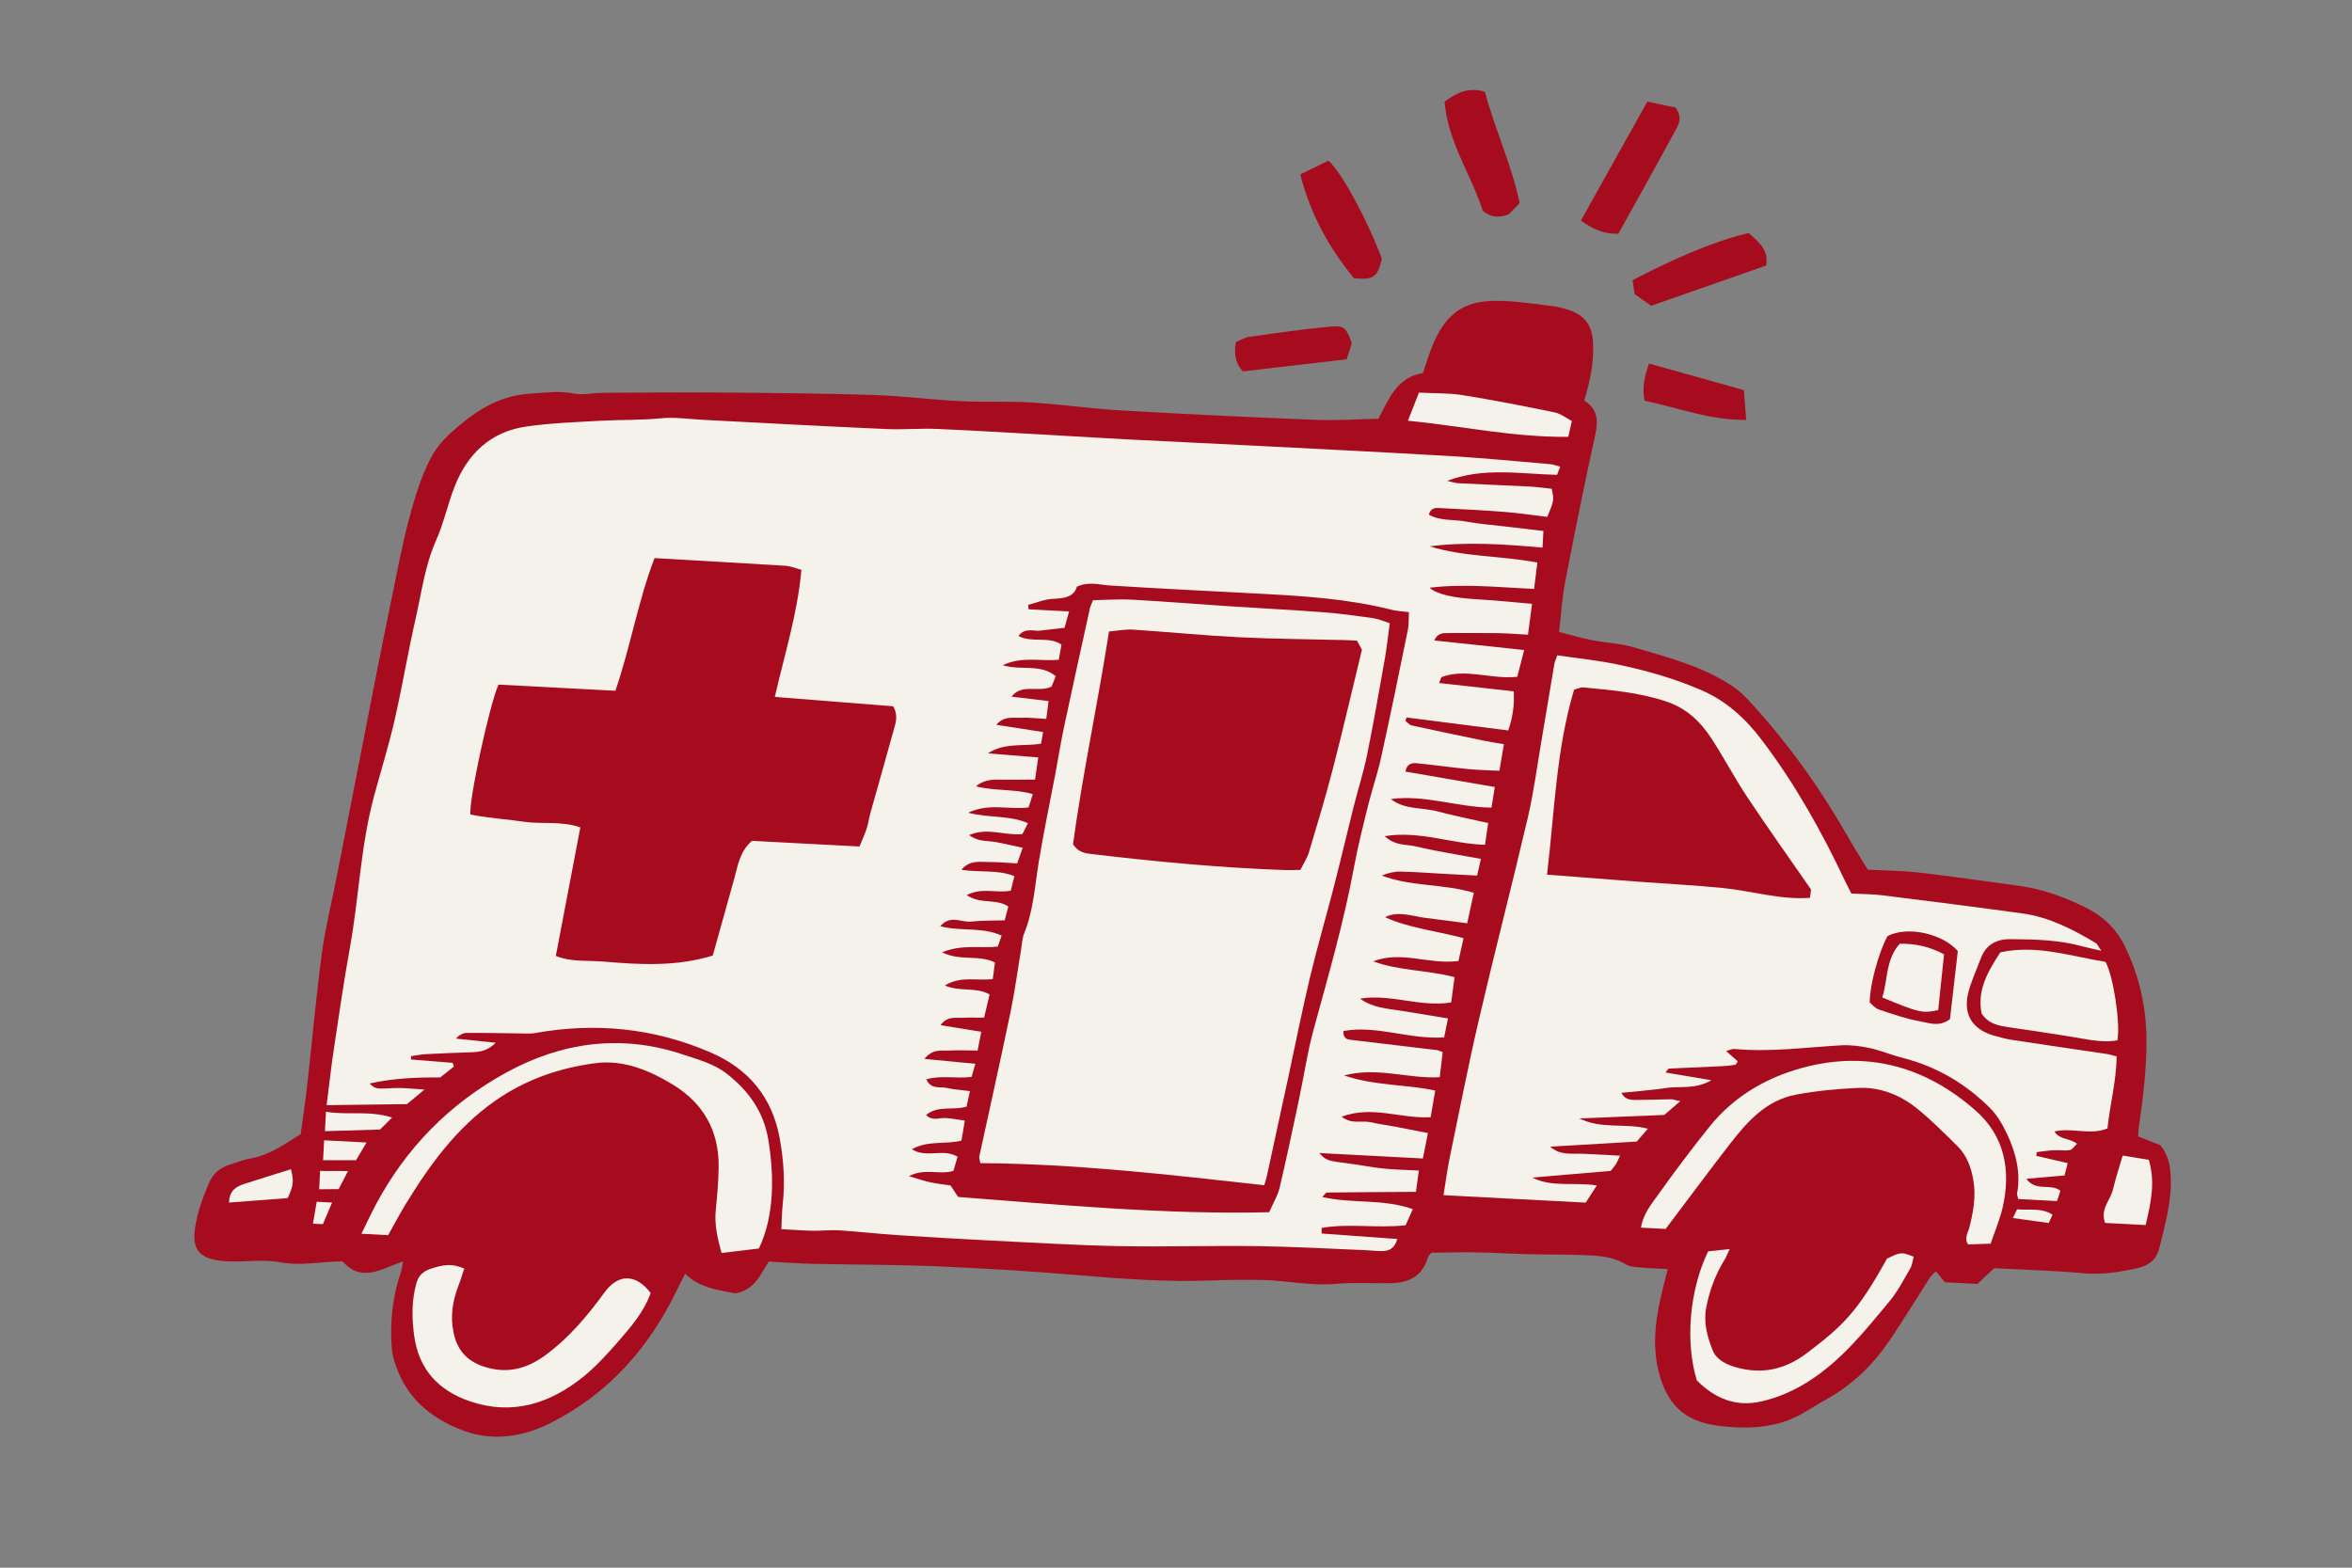 <svg version="1.1" id="svg" xmlns="http://www.w3.org/2000/svg" xmlns:xlink="http://www.w3.org/1999/xlink" x="0px" y="0px"
	 width="300px" height="200px" viewBox="0 0 300 200" enable-background="new 0 0 300 200" xml:space="preserve">
<rect x="0" y="0" width="300" height="200" fill="#808080" stroke="none"/>
<path class="stroke" fill="#a70c1e"  d="M276.871,149.949c-0.08-1.412-0.369-2.725-1.33-3.857c-0.932-0.365-1.869-0.734-2.811-1.105
	c0.025-0.436,0.02-0.709,0.057-0.977c0.539-3.814,1.031-7.611,0.996-11.496c-0.035-4.182-0.955-8.07-2.748-11.781
	c-1.086-2.25-2.814-3.877-5.076-4.986c-2.674-1.312-5.432-2.33-8.398-2.729c-4.238-0.572-8.467-1.203-12.715-1.693
	c-2.182-0.252-4.395-0.256-6.605-0.373c-0.967-1.592-1.85-2.979-2.662-4.402c-3.615-6.32-7.846-12.189-12.824-17.505
	c-0.693-0.74-1.541-1.372-2.406-1.908c-3.682-2.276-7.85-3.333-11.936-4.55c-1.695-0.504-3.52-0.559-5.27-0.903
	c-1.398-0.275-2.773-0.679-4.281-1.059c0.27-2.275,0.387-4.345,0.773-6.362c1.203-6.232,2.441-12.462,3.816-18.658
	c0.42-1.887,0.387-3.404-1.381-4.504c0.781-2.544,1.277-5.016,1.109-7.607c-0.141-2.071-1.16-3.333-3.074-3.943
	c-0.656-0.21-1.33-0.408-2.012-0.491c-2.125-0.262-4.252-0.587-6.389-0.666c-3.717-0.138-6.768,0.545-8.85,5.353
	c-0.541,1.25-0.916,2.574-1.357,3.84c-3.363,0.565-4.357,3.348-5.686,5.841c-2.732,0.053-5.422,0.24-8.102,0.133
	c-8.201-0.329-16.406-0.719-24.602-1.193c-3.857-0.223-7.695-0.782-11.553-1.019c-3.027-0.185-6.076-0.02-9.107-0.171
	c-3.654-0.183-7.293-0.667-10.947-0.785c-6.348-0.203-12.703-0.259-19.055-0.311c-5.18-0.043-10.359,0.001-15.539,0.028
	c-1.242,0.005-2.529,0.328-3.711,0.091c-1.881-0.374-3.664-0.099-5.521,0.014c-3.617,0.218-6.441,1.839-9.084,4.057
	c-1.432,1.201-2.75,2.441-3.648,4.166c-1.324,2.541-2.102,5.256-2.82,7.975c-0.902,3.401-1.531,6.874-2.246,10.322
	c-0.742,3.583-1.459,7.173-2.166,10.765c-1.596,8.129-3.18,16.261-4.771,24.394c-0.637,3.25-1.453,6.477-1.891,9.752
	c-0.732,5.48-1.213,10.99-1.83,16.484c-0.246,2.188-0.568,4.367-0.861,6.561c-2.074,1.271-3.957,2.674-6.361,3.092
	c-0.943,0.162-1.855,0.531-2.777,0.824c-1.193,0.373-2.08,1.178-2.553,2.283c-0.623,1.453-1.201,2.951-1.545,4.488
	c-0.789,3.508-0.49,5.482,4.418,5.557c2.07,0.029,4.195-0.277,6.199,0.102c2.039,0.381,3.971,0.121,5.951-0.027
	c0.68-0.055,1.361-0.066,1.996-0.098c2.488,2.824,5.037,0.9,7.725,0.02c-0.141,0.689-0.176,1.098-0.305,1.471
	c-1.078,3.123-1.369,6.348-1.135,9.609c0.076,1.061,0.459,2.135,0.875,3.131c1.578,3.762,4.666,6.043,8.285,7.379
	c3.699,1.367,7.488,0.828,11.033-0.953c7.395-3.711,12.574-9.543,16.139-16.916c0.316-0.658,0.662-1.301,1.092-2.146
	c1.938,1.875,4.248,2.035,6.355,2.502c2.59-0.389,3.301-2.621,4.311-4.062c2.014,0.107,3.791,0.246,5.572,0.287
	c5.311,0.119,10.629,0.098,15.936,0.322c5.938,0.252,11.873,0.613,17.795,1.111c5.721,0.479,11.43,0.92,17.176,0.689
	c2.129-0.086,4.262-0.098,6.391-0.061c3.164,0.057,6.283,0.793,9.49,0.496c2.393-0.221,4.824-0.021,7.236-0.102
	c2.201-0.072,3.838-1.023,4.475-3.291c0.051-0.178,0.242-0.312,0.461-0.578c1.795-0.021,3.652-0.082,5.51-0.049
	c2.418,0.045,4.832,0.184,7.25,0.246c2.205,0.055,4.412,0.01,6.613,0.102c1.852,0.078,3.705,0.156,5.387,1.178
	c0.551,0.338,1.326,0.35,2.008,0.412c1.078,0.104,2.164,0.127,3.359,0.191c-0.213,0.836-0.416,1.633-0.611,2.432
	c-0.867,3.512-1.451,7.008-0.549,10.643c1.244,5.002,4.109,6.557,8.145,6.988c3.396,0.363,6.932,0.211,10.092-1.58
	c1.074-0.607,2.113-1.279,3.193-1.879c3.264-1.82,5.885-4.344,7.967-7.406c1.822-2.68,3.5-5.459,5.254-8.182
	c0.17-0.262,0.447-0.453,0.725-0.725c0.426,0.527,0.758,0.939,1.127,1.396c1.387,0.076,2.752,0.146,4.16,0.219
	c0.752-0.711,1.5-1.416,2.129-2.008c3.873,0.205,7.6,0.295,11.305,0.633c2.459,0.227,4.789-0.145,7.154-0.686
	c1.396-0.32,2.291-1.215,2.584-2.408C276.148,156.258,277.053,153.188,276.871,149.949z"/>
<path class="stroke" fill="#a70c1e"  d="M206.422,29.814c1.133-2.033,2.24-4.007,3.334-5.987c1.363-2.468,2.709-4.945,4.074-7.413
	c0.461-0.836,0.641-1.662-0.105-2.69c-1.084-0.229-2.324-0.489-3.604-0.759c-2.902,5.195-5.672,10.154-8.477,15.174
	C203.195,29.264,204.646,29.896,206.422,29.814z"/>
<path class="stroke" fill="#a70c1e"  d="M192.453,27.339c0.418-0.436,0.838-0.876,1.381-1.443c-1.018-4.887-3.18-9.444-4.428-14.189
	c-2.098-0.629-3.58,0.113-5.15,1.261c0.418,5.152,3.43,9.381,4.859,13.891C190.305,27.875,191.363,27.743,192.453,27.339z"/>
<path class="stroke" fill="#a70c1e"  d="M176.254,33.021c-1.748-4.8-5.172-11.148-6.82-12.526c-1.09,0.538-2.24,1.102-3.584,1.762
	c1.332,5.195,3.736,9.458,6.848,13.231C175.174,35.763,175.725,35.359,176.254,33.021z"/>
<path class="stroke" fill="#a70c1e"  d="M208.494,37.525c0.795,0.561,1.465,1.031,2.113,1.486c5.1-1.784,9.934-3.476,14.678-5.137
	c0.316-2.118-0.99-2.982-2.236-4.16c-5.168,1.291-9.982,3.536-14.816,6.03C208.332,36.427,208.418,37.016,208.494,37.525z"/>
<path class="stroke" fill="#a70c1e"  d="M171.777,45.836c0.246-0.778,0.43-1.364,0.65-2.069c-0.723-1.972-0.951-2.271-2.818-2.094
	c-3.424,0.326-6.834,0.817-10.242,1.291c-0.588,0.082-1.137,0.429-1.746,0.671c-0.162,1.327-0.225,2.529,0.918,3.744
	C162.893,46.872,167.365,46.351,171.777,45.836z"/>
<path class="stroke" fill="#a70c1e"  d="M209.762,51.124c4.273,0.89,8.326,2.496,12.971,2.45c-0.105-1.331-0.197-2.516-0.297-3.804
	c-4.281-1.2-8.148-2.283-12.092-3.388C209.766,47.974,209.426,49.465,209.762,51.124z"/>
<path fill-rule="evenodd" clip-rule="evenodd" fill="#f5f1eb" class="fill" d="M199.004,59.536c-0.156,0.403-0.271,0.702-0.402,1.042
	c-4.703-0.11-9.377-0.993-14.008,0.765c0.475,0.107,0.945,0.282,1.426,0.307c3.035,0.157,6.074,0.267,9.109,0.423
	c0.951,0.049,1.896,0.191,2.795,0.286c0.305,1.484,0.305,1.484-0.568,3.584c-1.791-0.213-3.623-0.49-5.463-0.636
	c-2.686-0.212-5.377-0.346-8.07-0.477c-0.578-0.028-1.287-0.177-1.57,0.832c1.463,0.83,3.154,0.581,4.715,0.873
	c1.625,0.305,3.287,0.425,4.934,0.623c1.629,0.194,3.264,0.382,4.961,0.582c-0.041,0.788-0.07,1.361-0.111,2.124
	c-4.887-0.438-9.633-0.768-14.402-0.166c4.398,1.369,9.027,1.177,13.742,2.07c-0.133,1.073-0.262,2.117-0.418,3.361
	c-4.496-0.193-8.861-0.69-13.338-0.149c1.004,0.879,3.154,1.318,6.287,1.491c2.188,0.12,4.369,0.357,6.791,0.563
	c-0.18,1.366-0.334,2.546-0.516,3.935c-1.436-0.075-2.66-0.178-3.887-0.195c-2.139-0.031-4.279-0.01-6.418-0.009
	c-0.617,0-1.225,0.018-1.65,0.942c3.869,0.412,7.582,0.807,11.465,1.221c-0.312,1.22-0.6,2.327-0.877,3.411
	c-3.34,0.367-6.479-1.102-9.602,0.02c-0.131,0.047-0.174,0.335-0.383,0.776c3.217,0.358,6.305,0.703,9.533,1.062
	c0.094,1.722-0.104,3.286-0.705,4.992c-4.422-0.565-8.693-1.111-12.967-1.658c-0.049,0.147-0.098,0.294-0.148,0.44
	c0.275,0.2,0.521,0.516,0.828,0.582c3.096,0.679,6.199,1.323,9.303,1.963c0.73,0.151,1.469,0.256,2.436,0.421
	c-0.203,1.215-0.383,2.269-0.574,3.397c-1.422-0.074-2.713-0.094-3.994-0.221c-2.129-0.209-4.25-0.508-6.381-0.729
	c-0.662-0.069-1.391-0.089-1.617,1.05c3.785,0.652,7.484,1.291,11.404,1.969c-0.145,0.897-0.27,1.68-0.422,2.629
	c-4.371-0.047-8.518-1.688-12.84-1.088c1.775,1.379,3.971,1.041,5.941,1.566c2.057,0.547,4.15,0.959,6.477,1.488
	c-0.129,0.877-0.252,1.719-0.406,2.775c-4.244-0.107-8.258-1.828-12.797-1.104c1.379,1.295,2.83,1.016,4.086,1.334
	c1.336,0.338,2.699,0.57,4.055,0.828c1.344,0.254,2.691,0.486,4.131,0.74c-0.189,0.84-0.34,1.496-0.482,2.129
	c-1.469-0.078-2.83-0.146-4.193-0.221c-1.863-0.1-3.725-0.248-5.59-0.287c-0.787-0.018-1.578,0.182-2.375,0.508
	c3.727,1.436,7.779,1.008,11.738,2.195c-0.273,1.262-0.529,2.439-0.844,3.893c-1.859-0.242-3.605-0.484-5.354-0.693
	c-1.695-0.205-3.389-0.936-5.137-0.09c3.133,1.422,6.537,1.738,10.025,2.68c-0.229,1.016-0.445,1.975-0.65,2.91
	c-3.738,0.508-7.291-1.363-10.857,0.047c3.291,1.223,6.834,1.09,10.359,2.016c-0.146,1.119-0.281,2.131-0.424,3.223
	c-3.93,0.654-7.717-1.125-11.625-0.484c1.598,1.189,3.484,1.277,5.318,1.562c1.893,0.299,3.779,0.621,5.893,0.967
	c-0.176,0.871-0.33,1.641-0.49,2.416c-4.424,0.307-8.562-1.59-12.844-0.811c-0.043,1.135,0.639,1.088,1.244,1.16
	c3.553,0.42,7.105,0.842,10.656,1.273c0.193,0.021,0.379,0.125,0.762,0.26c-0.125,1.045-0.248,2.102-0.379,3.197
	c-4.072,0.232-7.861-1.344-12.209-0.221c3.992,1.346,7.811,1.1,11.633,1.924c-0.207,1.211-0.387,2.26-0.582,3.404
	c-3.787,0.221-7.438-1.533-11.352-0.068c1.268,1.014,2.541,0.455,3.658,0.701c1.143,0.254,2.305,0.414,3.455,0.627
	c1.213,0.229,2.422,0.475,3.893,0.762c-0.207,1.039-0.4,2.016-0.645,3.242c-4.352-0.229-8.648-0.455-13.217-0.695
	c0.939,0.99,0.941,0.979,4.09,1.381c1.369,0.174,2.725,0.461,4.096,0.6c1.424,0.143,2.863,0.168,4.514,0.254
	c-0.154,1.139-0.268,1.973-0.369,2.717c-3.945,0.025-7.658,0.043-11.367,0.088c-0.131,0.002-0.262,0.252-0.572,0.572
	c3.828,0.879,7.684,0.188,11.543,1.543c-0.352,0.783-0.66,1.475-0.922,2.061c-3.705,0.412-7.256-0.271-10.709,0.338
	c0,0.238,0,0.477,0,0.715c3.156,0.227,6.312,0.455,9.652,0.697c-0.369,1.227-1.055,1.541-1.93,1.541
	c-0.689,0.004-1.377-0.082-2.07-0.111c-4.615-0.184-9.232-0.455-13.85-0.52c-5.863-0.08-11.729,0.115-17.59,0.002
	c-5.449-0.105-10.896-0.441-16.342-0.709c-4.002-0.199-8.002-0.434-12.002-0.697c-2.48-0.164-4.951-0.451-7.43-0.611
	c-1.096-0.072-2.201,0.076-3.301,0.055c-1.289-0.025-2.58-0.125-4.053-0.203c0.064-1.223,0.07-2.242,0.182-3.25
	c0.305-2.771,0.109-5.521-0.375-8.252c-0.947-5.324-3.973-8.969-8.93-11.088c-7.193-3.082-14.627-3.807-22.303-2.428
	c-0.6,0.105-1.23,0.053-1.846,0.047c-2.277-0.025-4.557-0.08-6.834-0.07c-0.48,0.002-0.959,0.236-1.391,0.729
	c1.582,0.164,3.166,0.332,5.07,0.531c-1.08,1.057-2.055,1.176-3.072,1.211c-1.928,0.066-3.857,0.137-5.785,0.238
	c-0.654,0.035-1.307,0.174-1.957,0.262c0.002,0.143,0.004,0.283,0.006,0.424c1.77,0.143,3.539,0.283,5.309,0.428
	c0.055,0.158,0.109,0.314,0.158,0.475c-0.596,0.475-1.193,0.949-1.74,1.385c-3.07-0.021-6.01,0.1-9.012,0.777
	c0.787,0.732,0.785,0.693,3.205,0.578c1.078-0.051,2.17,0.098,3.807,0.182c-1.023,0.85-1.67,1.389-2.248,1.869
	c-3.439,0.045-6.725,0.086-10.244,0.131c0.332-2.609,0.584-4.93,0.932-7.236c0.646-4.299,1.268-8.602,2.041-12.879
	c1.152-6.375,1.359-12.898,3.045-19.188c0.873-3.257,1.885-6.481,2.639-9.763c0.99-4.303,1.705-8.668,2.689-12.972
	c0.766-3.344,1.18-6.771,2.6-9.972c0.975-2.195,1.484-4.59,2.352-6.836c1.637-4.226,4.594-7.073,9.182-7.733
	c3.062-0.44,6.18-0.547,9.273-0.725c2.615-0.15,5.246-0.06,7.844-0.319c1.816-0.181,3.566,0.095,5.346,0.189
	c7.797,0.413,15.59,0.827,23.387,1.177c2.199,0.099,4.41-0.106,6.611-0.011c5.172,0.227,10.338,0.55,15.51,0.838
	c3.033,0.168,6.064,0.357,9.096,0.514c5.031,0.257,10.066,0.487,15.1,0.747c8.625,0.445,17.25,0.867,25.869,1.375
	c4.191,0.248,8.373,0.664,12.559,1.021C198.127,59.25,198.512,59.408,199.004,59.536z M98.83,88.909
	c1.227-5.403,2.893-10.592,3.389-16.216c-0.75-0.196-1.381-0.471-2.027-0.512c-5.502-0.347-11.004-0.652-16.705-0.98
	c-2.076,5.383-3.051,11.253-4.99,16.924c-5.113-0.269-10.045-0.529-14.912-0.785c-1.111,2.418-3.82,14.833-3.58,16.573
	c2.221,0.447,4.553,0.582,6.854,0.924c2.281,0.34,4.656-0.139,7.164,0.715c-1.045,5.479-2.061,10.807-3.127,16.402
	c1.947,0.805,4.117,0.547,6.186,0.727c4.6,0.4,9.217,0.646,13.83-0.773c0.924-3.307,1.826-6.553,2.738-9.797
	c0.463-1.635,0.646-3.4,2.258-4.84c4.434,0.232,9.037,0.475,13.719,0.721c0.361-0.885,0.682-1.559,0.91-2.266
	c0.213-0.652,0.299-1.344,0.484-2.006c0.982-3.523,1.996-7.04,2.965-10.567c0.248-0.907,0.621-1.845-0.061-3.048
	C109.104,89.722,104.166,89.331,98.83,88.909z M135.051,84.166c-2.406,0.23-4.672-0.473-7.164,0.703
	c2.449,0.709,4.824-0.224,6.77,1.397c-0.209,0.525-0.404,1.01-0.533,1.334c-1.746,0.809-3.697-0.46-5.113,1.275
	c1.516,0.181,3.031,0.362,4.736,0.565c-0.119,0.909-0.201,1.553-0.297,2.277c-1.211-0.064-2.242-0.202-3.262-0.147
	c-0.988,0.052-2.135-0.274-3.102,0.899c2.105,0.325,3.979,0.613,5.967,0.921c-0.102,0.567-0.18,1.008-0.268,1.495
	c-2.307,0.356-4.668-0.173-6.777,1.229c2.074,0.167,4.148,0.333,6.424,0.515c-0.16,1.095-0.285,1.943-0.414,2.835
	c-1.439,0.002-2.678-0.001-3.914,0.008c-1.154,0.007-2.363-0.184-3.613,0.849c2.521,0.626,4.891,0.306,7.244,0.985
	c-0.232,0.738-0.389,1.232-0.537,1.703c-2.484,0.336-4.953-0.608-7.709,0.672c2.754,0.715,5.236,0.289,7.629,1.336
	c-0.281,0.551-0.506,0.998-0.709,1.396c-2.277,0.221-4.432-0.895-6.791,0.121c1.15,0.881,2.279,0.697,3.32,0.881
	c1.123,0.199,2.234,0.467,3.512,0.738c-0.287,0.807-0.484,1.357-0.711,1.998c-1.287-0.068-2.455-0.186-3.621-0.174
	c-1.146,0.01-2.422-0.297-3.488,0.988c2.355,0.381,4.6-0.062,6.756,0.814c-0.174,0.713-0.316,1.293-0.453,1.844
	c-1.832,0.379-3.656-0.453-5.621,0.566c1.707,1.223,3.744,0.4,5.305,1.465c-0.172,0.643-0.324,1.209-0.471,1.76
	c-1.523,0.049-2.904,0.006-4.264,0.158c-1.248,0.139-2.658-0.916-3.951,0.596c2.643,0.688,5.35,0.053,7.832,1.197
	c-0.188,0.527-0.344,0.961-0.5,1.4c-2.271,0.238-4.559-0.312-7.104,0.727c2.357,1.172,4.654,0.254,6.75,1.301
	c-0.092,0.705-0.186,1.414-0.279,2.109c-2.053,0.277-4.014-0.453-6.121,0.824c1.982,0.852,3.939,0.141,5.717,1.148
	c-0.221,0.932-0.451,1.893-0.703,2.955c-1.047,0.002-1.938-0.035-2.822,0.016c-0.877,0.049-1.885-0.232-2.74,0.943
	c1.857,0.301,3.455,0.561,5.203,0.84c-0.168,0.857-0.309,1.576-0.473,2.402c-1.234-0.008-2.332-0.068-3.424-0.006
	c-1.062,0.061-2.277-0.303-3.35,1.066c2.291,0.223,4.287,0.416,6.492,0.629c-0.215,0.74-0.354,1.221-0.484,1.672
	c-1.969,0.244-3.824-0.246-5.773,0.305c0.6,1.322,1.711,0.914,2.545,1.092c0.922,0.199,1.869,0.264,3.025,0.414
	c-0.186,0.854-0.324,1.475-0.434,1.979c-1.803,0.529-3.635-0.213-5.166,1.074c0.834,0.805,1.672,0.334,2.447,0.377
	c0.783,0.045,1.561,0.201,2.494,0.332c-0.178,1.049-0.309,1.83-0.43,2.559c-2.154,0.512-4.289-0.057-6.32,1.094
	c1.895,1.203,3.996-0.172,5.83,0.959c-0.197,0.668-0.381,1.293-0.529,1.801c-1.836,0.553-3.6-0.398-5.688,0.672
	c1.186,0.348,1.932,0.611,2.701,0.777c0.871,0.189,1.764,0.285,2.617,0.416c0.299,0.451,0.557,0.842,0.967,1.459
	c13.08,1.002,26.25,2.264,39.674,1.951c0.488-1.121,1.08-2.078,1.328-3.115c0.879-3.693,1.656-7.408,2.445-11.121
	c0.646-3.041,1.09-6.131,1.908-9.123c1.881-6.854,3.848-13.682,5.145-20.684c0.49-2.639,1.148-5.252,1.795-7.859
	c0.516-2.076,1.221-4.106,1.678-6.192c1.184-5.39,2.289-10.797,3.393-16.203c0.143-0.705,0.09-1.45,0.133-2.256
	c-0.895-0.121-1.584-0.147-2.238-0.314c-5.527-1.397-11.18-1.747-16.838-2.045c-6.352-0.335-12.703-0.644-19.047-1.044
	c-1.348-0.085-2.674-0.545-4.219,0.144c-0.424,1.367-1.656,1.497-3.064,1.559c-1.061,0.045-2.105,0.499-3.156,0.771
	c0.016,0.188,0.033,0.375,0.051,0.563c1.643,0.087,3.287,0.173,5.168,0.272c-0.262,0.938-0.432,1.557-0.58,2.089
	c-1.189,0.137-2.145,0.236-3.096,0.361c-0.879,0.115-1.904-0.457-2.789,0.683c1.762,0.931,3.812-0.023,5.494,1.094
	C135.285,82.844,135.18,83.432,135.051,84.166z"/>
<path fill-rule="evenodd" clip-rule="evenodd" fill="#f5f1eb" class="fill" d="M198.639,83.605c2.559,0.376,5.096,0.629,7.58,1.146
	c3.646,0.756,7.209,1.765,10.676,3.244c3.336,1.422,5.775,3.703,7.875,6.481c4.186,5.536,7.562,11.554,10.518,17.819
	c0.262,0.555,0.553,1.094,0.863,1.705c1.367,0.07,2.678,0.061,3.965,0.221c5.959,0.742,11.914,1.494,17.861,2.316
	c3.414,0.471,6.426,2.033,9.342,3.775c0.203,0.121,0.305,0.41,0.703,0.979c-1.029-0.238-1.682-0.361-2.32-0.537
	c-3.025-0.852-6.127-0.91-9.238-0.939c-1.875-0.016-3.186,0.725-3.84,2.521c-0.541,1.484-1.26,2.934-1.602,4.465
	c-0.607,2.701,0.611,4.541,3.295,5.316c0.793,0.232,1.6,0.441,2.416,0.566c4.016,0.611,8.039,1.191,12.053,1.791
	c0.33,0.049,0.65,0.162,1.197,0.305c-0.043,3.148-0.857,6.143-1.174,9.182c-2.229,0.916-4.473-0.148-6.766,0.391
	c0.674,1.08,1.896,0.803,2.883,1.572c-0.338,0.311-0.594,0.746-0.912,0.801c-0.67,0.109-1.377-0.02-2.064,0.018
	c-0.723,0.039-1.439,0.156-2.16,0.238c-0.02,0.162-0.035,0.322-0.053,0.482c1.275,0.295,2.549,0.59,4,0.924
	c-0.158,0.615-0.279,1.094-0.4,1.572c-1.633,0.143-3.111,0.273-4.877,0.432c1.254,1.695,3.113,0.518,4.346,1.533
	c-0.133,0.398-0.273,0.834-0.428,1.305c-1.705-0.09-3.324-0.176-4.939-0.26c-0.076-0.324-0.189-0.531-0.156-0.707
	c0.496-2.709-0.17-5.238-1.305-7.643c-0.547-1.164-1.236-2.342-2.135-3.244c-3.129-3.135-6.84-5.326-11.174-6.416
	c-1.4-0.355-2.746-0.941-4.154-1.246c-1.201-0.256-2.467-0.42-3.686-0.354c-4.547,0.256-9.074,0.898-13.645,0.461
	c-0.236-0.021-0.49,0.123-1.008,0.27c0.602,0.535,1.018,0.908,1.477,1.318c-0.111,0.148-0.207,0.408-0.346,0.434
	c-0.531,0.1-1.076,0.15-1.619,0.176c-2.271,0.107-4.545,0.199-6.814,0.312c-0.084,0.004-0.16,0.172-0.443,0.496
	c1.896,0.32,3.645,0.615,5.859,0.986c-2.102,1.221-4.018,0.717-5.785,0.99c-1.834,0.285-3.695,0.41-5.688,0.617
	c0.545,1.076,1.531,0.896,2.404,0.898c1.311,0.002,2.617-0.062,3.924-0.074c0.256-0.002,0.516,0.104,1.176,0.246
	c-0.871,0.746-1.514,1.299-2.045,1.752c-3.604,0.148-7.025,0.287-10.848,0.443c2.943,1.42,5.803,0.553,8.764,1.314
	c-0.592,0.682-1.057,1.215-1.426,1.639c-3.795,0.223-7.416,0.438-11.037,0.65c1.307,1.166,2.803,0.844,4.24,0.908
	c1.5,0.066,2.994,0.154,4.67,0.242c-0.193,0.406-0.334,0.762-0.531,1.082c-0.176,0.291-0.42,0.545-0.666,0.859
	c-3.322,0.281-6.658,0.568-9.994,0.854c2.533,1.287,5.264,0.541,8.227,1.004c-0.535,0.828-0.918,1.424-1.416,2.191
	c-5.957-0.312-11.936-0.625-18.133-0.951c0.25-1.543,0.453-3.166,0.783-4.762c1.227-5.949,2.396-11.914,3.773-17.832
	c1.988-8.533,4.195-17.016,6.188-25.549c0.752-3.223,1.182-6.521,1.74-9.789c0.557-3.268,1.088-6.54,1.645-9.808
	C198.311,84.414,198.467,84.105,198.639,83.605z M197.328,111.586c4.094,0.316,7.777,0.605,11.463,0.883
	c3.643,0.273,7.297,0.461,10.932,0.816c3.684,0.359,7.281,1.535,11.145,1.256c0.062-0.518,0.117-0.973,0.129-1.064
	c-2.846-4.109-5.561-7.92-8.15-11.816c-1.602-2.408-2.945-4.99-4.527-7.415c-1.41-2.161-3.158-3.871-5.777-4.748
	c-3.453-1.159-6.998-1.457-10.559-1.796c-0.377-0.035-0.775,0.168-1.203,0.271C198.5,95.604,198.289,103.434,197.328,111.586z
	 M249.723,121.332c-1.959-2.258-6.484-3.223-8.975-1.902c-1.137,2.111-2.258,6.199-2.264,8.469c0.312,0.25,0.678,0.725,1.148,0.883
	c1.695,0.568,3.402,1.174,5.154,1.49c1.213,0.217,2.555,0.799,3.934-0.254C249.047,127.193,249.383,124.271,249.723,121.332z"/>
<path fill-rule="evenodd" clip-rule="evenodd" fill="#f5f1eb" class="fill" d="M49.51,157.578c-1.244-0.068-2.18-0.117-3.41-0.182
	c0.67-1.355,1.211-2.523,1.811-3.658c3.857-7.273,9.434-12.936,16.615-16.879c7.139-3.918,14.717-4.965,22.586-2.328
	c1.947,0.652,3.963,1.164,5.646,2.494c2.764,2.182,4.656,4.828,5.242,8.383c0.748,4.559,0.805,9.658-1.203,13.871
	c-1.459,0.174-3.066,0.367-4.766,0.568c-0.514-1.9-0.918-3.605-0.738-5.426c0.186-1.852,0.352-3.717,0.371-5.576
	c0.045-4.594-1.951-8.115-5.871-10.494c-3-1.818-6.291-3.174-9.789-2.723c-4.592,0.592-8.941,2.072-12.852,4.811
	c-4.951,3.473-8.355,8.184-11.432,13.221C50.934,154.953,50.23,156.299,49.51,157.578z"/>
<path fill-rule="evenodd" clip-rule="evenodd" fill="#f5f1eb" class="fill" d="M212.453,156.783c-0.9-0.047-1.973-0.105-3.139-0.166
	c0.264-1.748,1.324-2.988,2.217-4.246c2.074-2.922,4.242-5.785,6.48-8.588c3.277-4.104,7.73-6.57,12.686-7.758
	c8-1.922,15.191,0.273,21.297,5.658c3.699,3.262,4.52,7.615,3.457,12.314c-0.359,1.592-1.02,3.113-1.543,4.664
	c-1.068,0.035-1.959,0.066-2.869,0.098c-0.551-0.781-0.012-1.482,0.16-2.168c0.486-1.957,0.854-3.908,0.52-5.939
	c-0.277-1.678-0.828-3.232-2.051-4.438c-1.668-1.645-3.324-3.322-5.143-4.789c-2.145-1.73-4.686-2.752-7.471-2.635
	c-2.674,0.115-5.369,0.371-7.998,0.867c-3.779,0.711-6.205,3.447-8.426,6.318C217.893,149.516,215.225,153.111,212.453,156.783z"/>
<path fill-rule="evenodd" clip-rule="evenodd" fill="#f5f1eb" class="fill" d="M82.992,164.955c-0.861,2.424-2.535,4.361-4.205,6.268
	c-1.359,1.551-2.766,3.105-4.361,4.395c-4.256,3.441-9.051,4.994-14.451,3.168c-4.023-1.363-6.592-4.072-7.162-8.48
	c-0.289-2.221-0.311-4.381,0.283-6.553c0.266-0.963,0.82-1.535,1.746-1.852c1.877-0.645,2.84-0.701,4.375-0.064
	c-0.248,0.732-0.473,1.496-0.76,2.24c-0.729,1.906-1.031,3.828-0.617,5.873c0.451,2.234,1.646,3.648,3.83,4.381
	c2.967,0.99,5.51,0.328,7.957-1.482c2.982-2.209,5.312-4.992,7.469-7.955C78.859,162.473,81.096,162.479,82.992,164.955z"/>
<path fill-rule="evenodd" clip-rule="evenodd" fill="#f5f1eb" class="fill" d="M252.762,129.322c-0.617-2.959,0.779-5.375,2.385-7.83
	c4.664-1.01,9.037,0.52,13.414,1.221c1.002,1.777,1.926,7.918,1.51,10.012c-1.541,0.27-3.076,0.021-4.635-0.248
	c-2.984-0.516-5.984-0.953-8.98-1.389C255.072,130.885,253.703,130.705,252.762,129.322z"/>
<path fill-rule="evenodd" clip-rule="evenodd" fill="#f5f1eb" class="fill" d="M216.43,176.102c-1.506-4.916-0.932-11.559,1.445-16.457
	c0.734-0.08,1.584-0.172,2.744-0.297c-0.305,0.652-0.43,1.008-0.623,1.32c-1.182,1.9-1.941,3.951-2.365,6.146
	c-0.371,1.92,0.143,3.736,0.82,5.447c0.465,1.168,1.65,1.789,2.904,2.154c3.373,0.982,6.361,0.305,9.146-1.812
	c4.416-3.361,6.369-5.098,10.188-12.039c1.812-0.852,1.812-0.852,3.404-0.24c-0.135,0.488-0.18,1.051-0.436,1.492
	c-0.83,1.43-1.594,2.932-2.643,4.191c-3.084,3.711-6.094,7.508-10.24,10.166c-1.883,1.209-3.865,2.092-6.039,2.6
	C221.357,179.566,218.674,178.361,216.43,176.102z"/>
<path fill-rule="evenodd" clip-rule="evenodd" fill="#f5f1eb" class="fill" d="M200.496,53.708c-0.186,0.811-0.316,1.387-0.461,2.022
	c-6.896,0.074-13.494-1.361-20.451-2.059c0.525-1.337,0.959-2.451,1.404-3.583c1.945,0.103,3.807,0.039,5.611,0.328
	c3.924,0.628,7.822,1.402,11.715,2.201C199.061,52.768,199.725,53.31,200.496,53.708z"/>
<path fill-rule="evenodd" clip-rule="evenodd" fill="#f5f1eb" class="fill" d="M273.676,156.291c-1.861-0.098-3.482-0.182-5.16-0.27
	c-0.689-1.727,0.672-2.904,1.006-4.309c0.328-1.389,0.781-2.75,1.23-4.291c1.197,0.197,2.244,0.369,3.334,0.551
	C274.93,150.852,274.355,153.439,273.676,156.291z"/>
<path fill-rule="evenodd" clip-rule="evenodd" fill="#f5f1eb" class="fill" d="M29.219,153.42c0.021-1.604,0.986-2.076,2.057-2.42
	c1.939-0.623,3.891-1.223,5.836-1.834c0.385,1.541,0.334,2.025-0.414,3.682C34.252,153.031,31.771,153.223,29.219,153.42z"/>
<path fill-rule="evenodd" clip-rule="evenodd" fill="#f5f1eb" class="fill" d="M41.447,144.311c0.051-0.939,0.084-1.588,0.131-2.48
	c2.732,0.482,5.467-0.207,8.432,0.744c-0.672,0.668-1.131,1.127-1.535,1.527C46.131,144.174,43.938,144.236,41.447,144.311z"/>
<path fill-rule="evenodd" clip-rule="evenodd" fill="#f5f1eb" class="fill" d="M45.412,148.016c-1.469,0.004-2.75,0-4.203,0
	c0.047-0.9,0.088-1.648,0.133-2.539c1.781,0.09,3.428,0.18,5.406,0.281C46.236,146.625,45.873,147.234,45.412,148.016z"/>
<path fill-rule="evenodd" clip-rule="evenodd" fill="#f5f1eb" class="fill" d="M44.391,149.398c-0.508,0.98-0.838,1.621-1.191,2.301
	c-0.848,0.008-1.59,0.014-2.492,0.021c0.043-0.787,0.074-1.432,0.123-2.334C41.967,149.391,43.008,149.395,44.391,149.398z"/>
<path fill-rule="evenodd" clip-rule="evenodd" fill="#f5f1eb" class="fill" d="M257.285,154.279c1.529,0.16,3.068-0.246,4.523,0.689
	c-0.17,0.365-0.303,0.65-0.494,1.059c-1.494-0.205-2.943-0.406-4.57-0.631C257,154.869,257.137,154.586,257.285,154.279z"/>
<path fill-rule="evenodd" clip-rule="evenodd" fill="#f5f1eb" class="fill" d="M40.398,153.318c0.711,0.035,1.168,0.061,1.959,0.102
	c-0.436,1.025-0.795,1.867-1.172,2.76c-0.398-0.023-0.717-0.037-1.268-0.068C40.082,155.164,40.227,154.314,40.398,153.318z"/>
<path fill-rule="evenodd" clip-rule="evenodd" fill="#f5f1eb" class="fill" d="M161.25,151.209c-12.201-1.367-24.203-2.738-36.209-2.82
	c-0.096-0.539-0.164-0.678-0.139-0.803c1.324-6.119,2.695-12.229,3.969-18.359c0.561-2.686,0.92-5.418,1.377-8.127
	c0.113-0.682,0.133-1.404,0.387-2.027c1.189-2.928,1.357-6.043,1.857-9.104c0.613-3.742,1.404-7.455,2.107-11.182
	c0.371-1.96,0.672-3.934,1.086-5.884c1.088-5.111,2.217-10.214,3.338-15.319c0.059-0.263,0.193-0.508,0.391-1.013
	c1.633-0.027,3.334-0.156,5.021-0.063c4.133,0.226,8.26,0.566,12.389,0.838c3.994,0.264,7.992,0.46,11.984,0.764
	c2.131,0.162,4.254,0.458,6.371,0.757c0.658,0.092,1.287,0.39,2.086,0.644c-0.223,1.623-0.377,3.12-0.639,4.598
	c-0.721,4.076-1.43,8.154-2.256,12.208c-0.453,2.224-1.158,4.396-1.711,6.599c-0.84,3.344-1.621,6.705-2.479,10.043
	c-1.014,3.938-2.16,7.842-3.105,11.795c-0.996,4.158-1.818,8.359-2.723,12.543c-0.916,4.25-1.838,8.496-2.764,12.742
	C161.52,150.363,161.406,150.68,161.25,151.209z M141.455,80.557c-1.457,9.347-3.387,18.288-4.592,27.16
	c0.717,1.082,1.633,1.15,2.523,1.256c8.16,0.969,16.336,1.74,24.551,2.027c0.607,0.02,1.215-0.014,1.934-0.023
	c0.396-0.807,0.865-1.504,1.094-2.27c1.066-3.568,2.143-7.137,3.072-10.738c1.273-4.932,2.42-9.897,3.68-15.083
	c-0.127-0.229-0.385-0.695-0.635-1.149c-0.596-0.031-1.076-0.068-1.557-0.079c-4.479-0.113-8.965-0.134-13.439-0.358
	c-4.547-0.228-9.08-0.676-13.627-0.978C143.605,80.265,142.734,80.449,141.455,80.557z"/>
<path fill-rule="evenodd" clip-rule="evenodd" fill="#f5f1eb" class="fill" d="M242.309,120.398c2.014-0.037,3.84,0.383,5.658,1.352
	c-0.258,2.451-0.506,4.824-0.748,7.115c-2.004,0.436-2.443,0.334-7.133-1.613C240.801,125.004,240.506,122.43,242.309,120.398z"/>
</svg>
